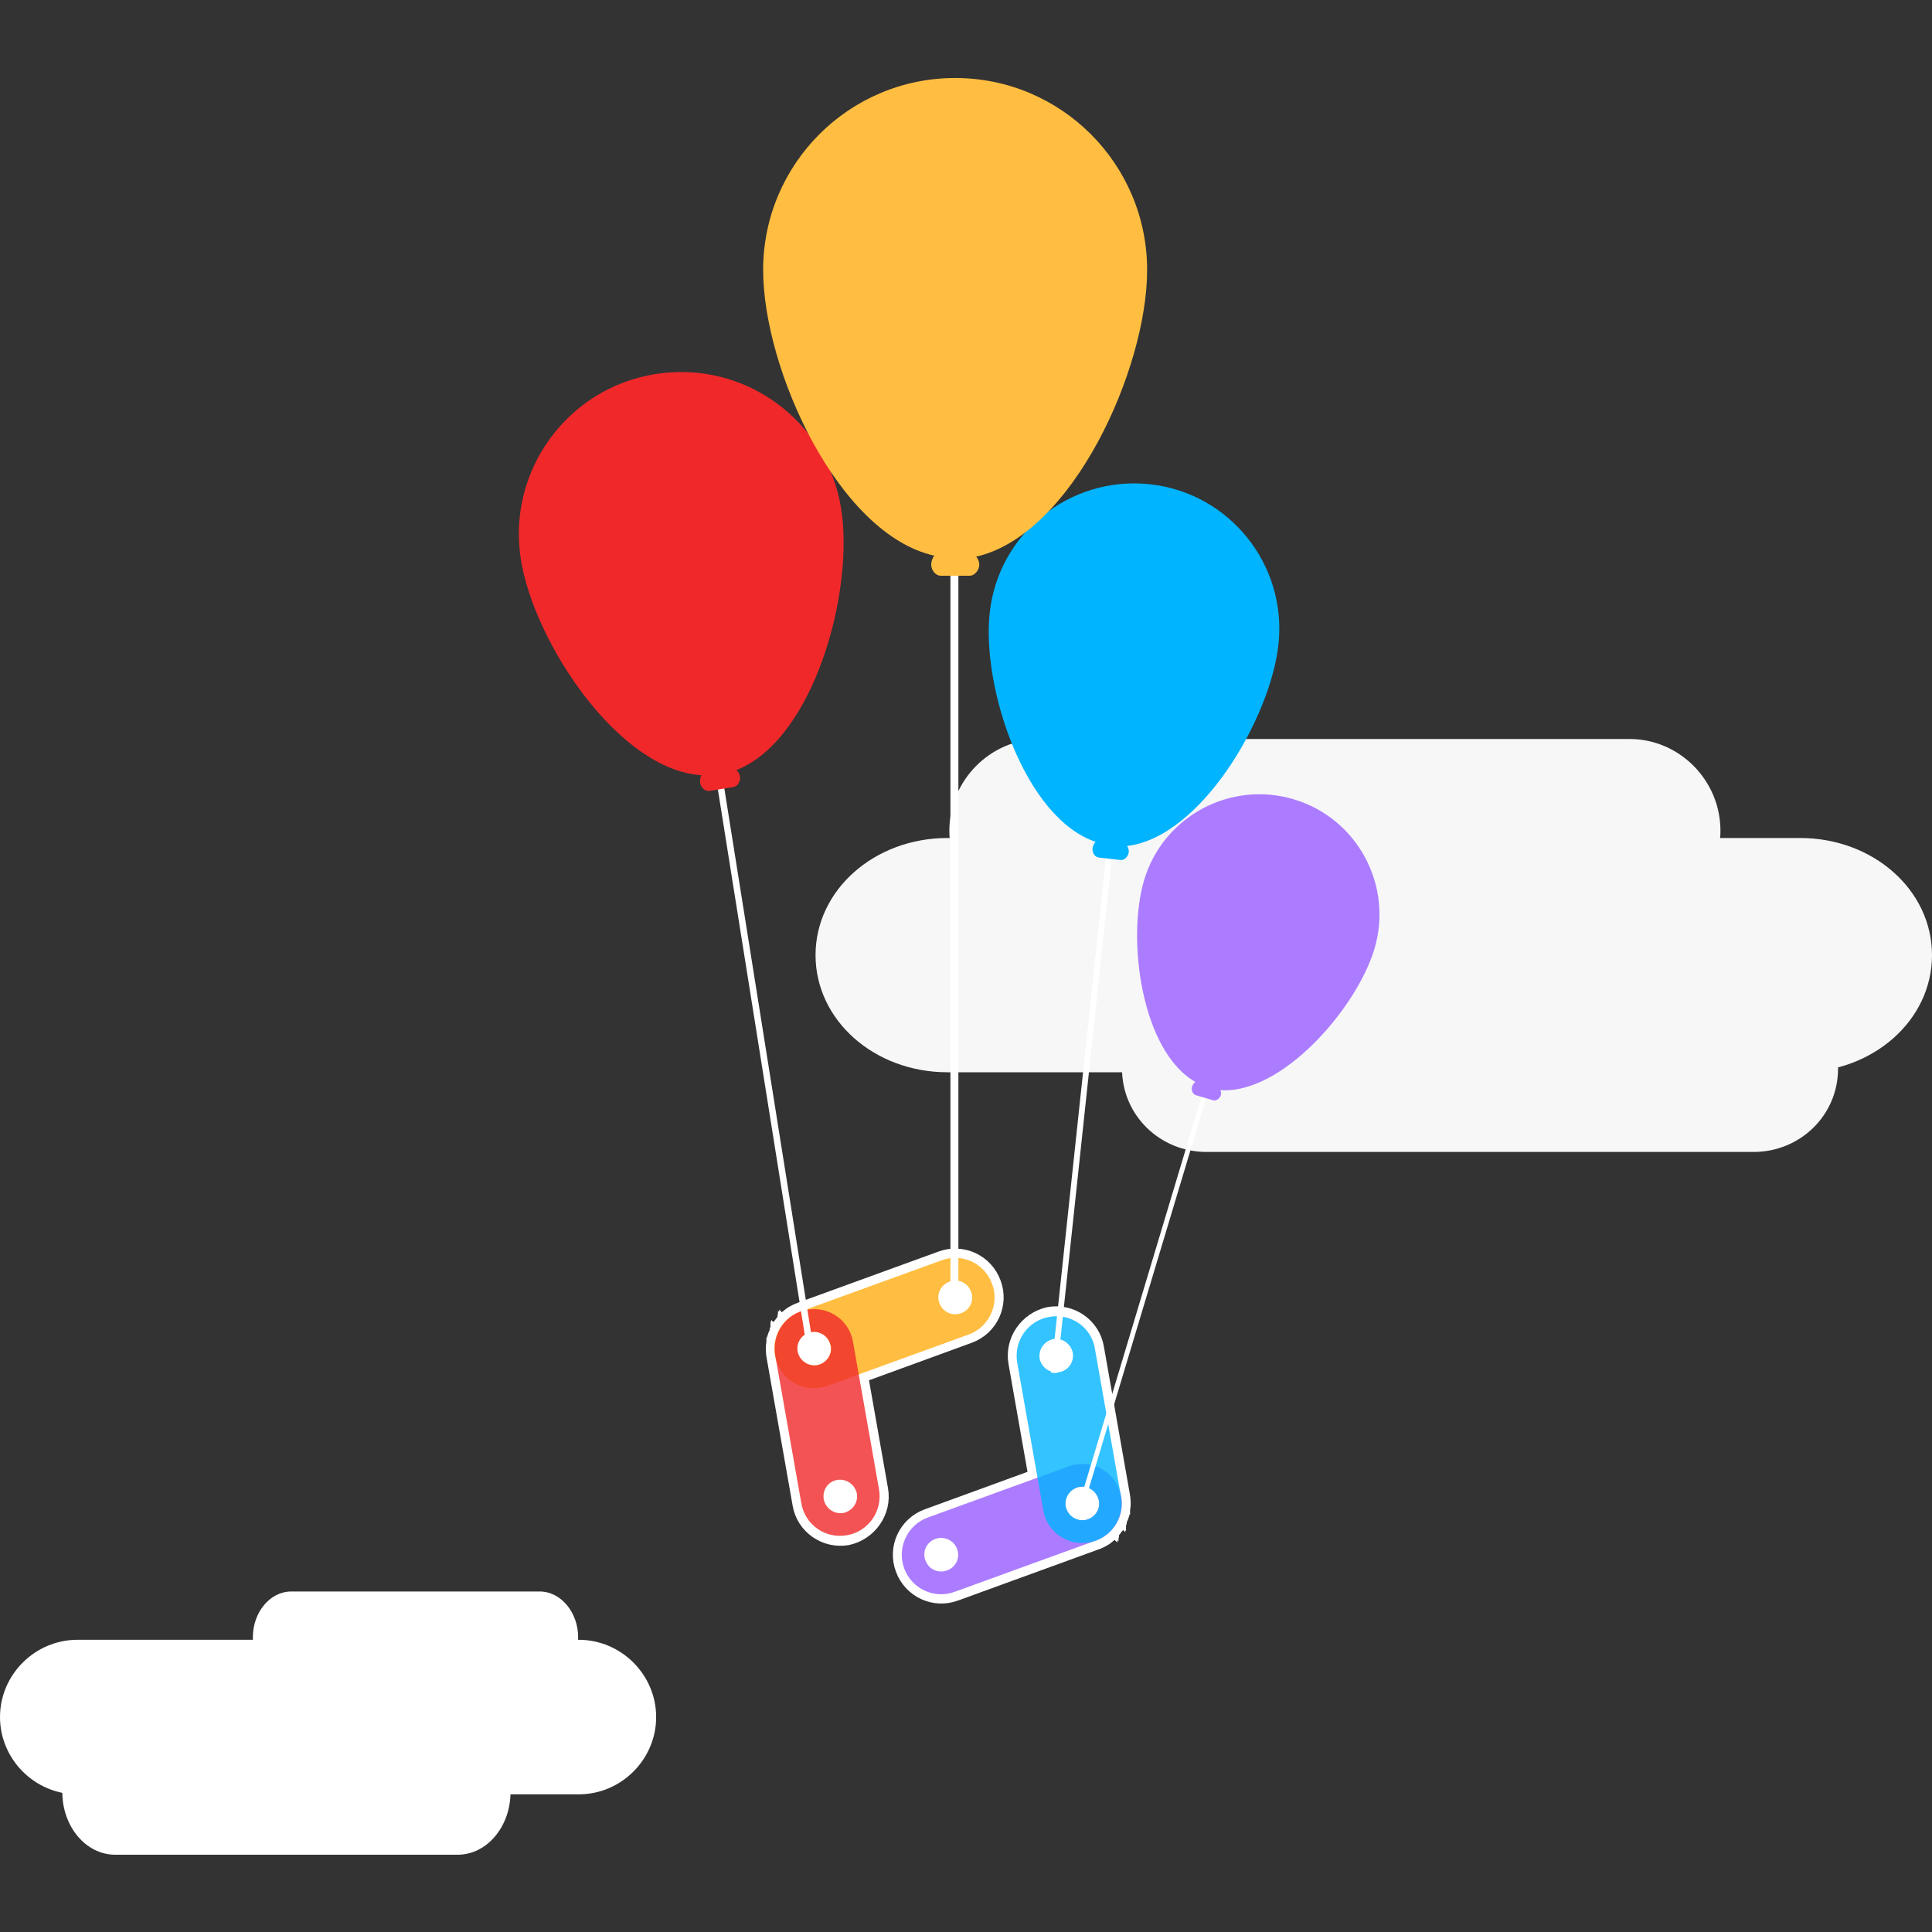 <svg xmlns="http://www.w3.org/2000/svg" xmlns:xlink="http://www.w3.org/1999/xlink" id="Layer_1" x="0" y="0" version="1.1" viewBox="-79 -325 800 800" xml:space="preserve" style="enable-background:new -79 -325 800 800"><rect x="-79" y="-325" width="800" height="800" fill="#333333" stroke="none"/><style type="text/css">.st0{fill:#f7f7f7}.st1{fill:#fff;stroke:#fff;stroke-width:7.493}.st2{fill:#ffbe41}.st3{opacity:.8;fill:#f0282a;enable-background:new}.st4{fill:#ab7cff}.st5,.st6{enable-background:new}.st5{opacity:.8;fill:#00b4ff}.st6{fill:#f7f7f7}.st7{fill:none;stroke:#fff;stroke-width:2.424;stroke-miterlimit:10}.st8{fill:#00b4ff}.st10,.st9{fill:none;stroke:#fff;stroke-miterlimit:10}.st9{stroke-width:2.003}.st10{stroke-width:2.704}.st11{fill:#f0282a}.st12{fill:none;stroke:#fff;stroke-width:3.3;stroke-miterlimit:10}.st13{fill:#fff}</style><path id="XMLID_95_" d="M666.4,22H313.3c-30.2,0-54.6,21.5-54.6,48.5s24.4,48.5,54.6,48.5h353.1	c30.2,0,54.6-21.5,54.6-48.5S696.6,22,666.4,22z" class="st0"/><g id="XMLID_51_"><path id="XMLID_69_" d="M285,291.8l-8.4-47.7l45.5-16.6c8.5-3.1,12.9-12.5,9.7-21c-3.1-8.5-12.5-12.9-21-9.7l-58,21.1 c-2,0.7-3.8,1.7-5.3,3c0,0.1,0,0.1-0.1,0.1c0,0.1-0.1,0.1-0.2,0.2s-0.1,0.1-0.2,0.2c0,0.1,0,0.1-0.1,0.1c0,0.1-0.2,0.2-0.2,0.2 s0,0,0,0.1c-0.8,0.7-1.4,1.5-2,2.4l0,0c-0.1,0.1-0.1,0.2-0.2,0.3v0.1c0,0.1-0.1,0.2-0.2,0.3v0.1c0,0.1-0.1,0.1-0.1,0.2 s0,0.1-0.1,0.1c0,0.1-0.1,0.1-0.1,0.2s-0.1,0.1-0.1,0.2s0,0.1-0.1,0.1c0,0.1-0.1,0.1-0.1,0.2v0.1c0,0.1-0.1,0.2-0.2,0.3v0.1 c-0.1,0.1-0.1,0.2-0.2,0.3l0,0c-0.5,1-0.8,1.9-1.1,2.9c0,0,0,0,0,0.1s0,0.2-0.1,0.3c0,0.1,0,0.1,0,0.2c0,0.1,0,0.2,0,0.2v0.2 c0,0.1,0,0.1,0,0.2c-0.4,2-0.3,4,0.1,6.1l10.7,60.8c1.5,8.9,10,14.8,18.9,13.3C280.6,309.2,286.6,300.7,285,291.8z" class="st1"/><path id="XMLID_65_" d="M331.8,206.6c-3.1-8.5-12.5-12.9-21-9.7l-58.4,21.2c-8.5,3.1-12.9,12.5-9.7,21 c3.1,8.5,12.5,12.9,21,9.7l58.4-21.2C330.6,224.5,335,215,331.8,206.6z M251.5,235.8c-1.4-3.6,0.5-7.6,4.2-8.9 c3.6-1.4,7.6,0.5,8.9,4.2c1.4,3.6-0.5,7.6-4.2,8.9C256.9,241.2,252.9,239.4,251.5,235.8z M310,214.6c-1.4-3.6,0.5-7.6,4.2-8.9 c3.6-1.4,7.6,0.5,8.9,4.2c1.4,3.6-0.5,7.6-4.2,8.9C315.2,220.1,311.3,218.2,310,214.6z" class="st2"/><path id="XMLID_61_" d="M271.7,310.7c8.9-1.5,14.8-10,13.3-18.9l-10.8-61.2c-1.5-8.9-10-14.8-18.9-13.3 s-14.8,10-13.3,18.9l10.8,61.2C254.3,306.4,262.8,312.3,271.7,310.7z M256.9,226.6c3.8-0.6,7.3,1.9,8.1,5.6s-1.9,7.3-5.6,8.1 c-3.8,0.6-7.3-1.9-8.1-5.6C250.6,230.9,253.1,227.2,256.9,226.6z M267.7,287.8c3.8-0.6,7.3,1.9,8.1,5.6c0.7,3.8-1.9,7.3-5.6,8.1 c-3.8,0.6-7.3-1.9-8.1-5.6C261.4,292,263.9,288.4,267.7,287.8z" class="st3"/><path id="XMLID_60_" d="M342.3,239.2l8.4,47.7l-45.5,16.6c-8.5,3.1-12.9,12.5-9.7,21c3.1,8.5,12.5,12.9,21,9.7l58-21.1 c2-0.7,3.8-1.7,5.3-3c0-0.1,0-0.1,0.1-0.1c0-0.1,0.1-0.1,0.2-0.2c0-0.1,0.1-0.1,0.2-0.2c0-0.1,0-0.1,0.1-0.1c0-0.1,0.2-0.2,0.2-0.2 s0,0,0-0.1c0.8-0.7,1.4-1.5,2-2.4l0,0c0.1-0.1,0.1-0.2,0.2-0.3v-0.1c0-0.1,0.1-0.2,0.2-0.3V306c0-0.1,0.1-0.1,0.1-0.2 s0-0.1,0.1-0.1c0-0.1,0.1-0.1,0.1-0.2s0.1-0.1,0.1-0.2s0-0.1,0.1-0.1c0-0.1,0.1-0.1,0.1-0.2v-0.1c0-0.1,0.1-0.2,0.2-0.3v-0.1 c0.1-0.1,0.1-0.2,0.2-0.3l0,0c0.5-1,0.8-1.9,1.1-2.9c0,0,0,0,0-0.1s0-0.2,0.1-0.3c0-0.1,0-0.1,0-0.2c0-0.1,0-0.2,0-0.2v-0.2 c0,0,0-0.1,0-0.2c0.4-2,0.3-4-0.1-6.1l-10.7-60.8c-1.5-8.9-10-14.8-18.9-13.3C346.7,221.8,340.7,230.3,342.3,239.2z" class="st1"/><path id="XMLID_56_" d="M295.4,324.4c3.1,8.5,12.5,12.9,21,9.7l58.4-21.2c8.5-3.1,12.9-12.5,9.7-21 c-3.1-8.5-12.5-12.9-21-9.7l-58.4,21.2C296.7,306.5,292.3,315.9,295.4,324.4z M375.7,295.2c1.4,3.6-0.5,7.6-4.2,8.9 s-7.6-0.5-8.9-4.2c-1.4-3.6,0.5-7.6,4.2-8.9C370.4,289.7,374.4,291.5,375.7,295.2z M317.3,316.4c1.4,3.6-0.5,7.6-4.2,8.9 s-7.6-0.5-8.9-4.2c-1.4-3.6,0.5-7.6,4.2-8.9C312,311,316,312.8,317.3,316.4z" class="st4"/><path id="XMLID_52_" d="M355.5,220.3c-8.9,1.5-14.8,10-13.3,18.9l10.8,61.2c1.5,8.9,10,14.8,18.9,13.3 s14.8-10,13.3-18.9l-10.8-61.2C373,224.6,364.5,218.7,355.5,220.3z M370.4,304.4c-3.8,0.6-7.3-1.9-8.1-5.6 c-0.6-3.8,1.9-7.3,5.6-8.1c3.8-0.6,7.3,1.9,8.1,5.6C376.8,300.1,374.1,303.7,370.4,304.4z M359.6,243.2c-3.8,0.6-7.3-1.9-8.1-5.6 c-0.6-3.8,1.9-7.3,5.6-8.1c3.8-0.6,7.3,1.9,8.1,5.6C365.9,238.9,363.4,242.5,359.6,243.2z" class="st5"/></g><path id="XMLID_118_" d="M647.1,83H420.6c-19.3,0-35,15.2-35,34.5s15.7,34.5,35,34.5h226.5c19.3,0,35-15.2,35-34.5	S666.4,83,647.1,83z" class="st6"/><path id="XMLID_94_" d="M595.7-19H351.8c-20.8,0-37.7,17.2-37.7,38s16.9,38,37.7,38h243.9c20.8,0,37.7-17.2,37.7-38	S616.5-19,595.7-19z" class="st0"/><g id="XMLID_97_"><g id="XMLID_98_"><line id="XMLID_106_" x1="380.2" x2="357.4" y1="29.9" y2="243.5" class="st7"/><path id="XMLID_102_" d="M450.4-58.3c3.5-33-20.4-62.7-53.4-66.2s-62.7,20.4-66.2,53.4c-3.3,30.9,14.5,84.8,43.9,94.7 c-0.7,0.5-1.2,1.8-1.3,2.7c-0.2,1.7,0.9,3.6,2.6,3.8l9,1c1.7,0.2,3.2-1.6,3.4-3.2c0.1-0.8-0.2-2-0.7-2.6 C418.2,21.7,447.1-27.5,450.4-58.3z" class="st8"/></g></g><g id="XMLID_103_"><g id="XMLID_104_"><line id="XMLID_105_" x1="419.6" x2="368.5" y1="129" y2="299.1" class="st9"/><path id="XMLID_109_" d="M490.1,68c7.9-26.3-7-54.1-33.3-62s-54.1,7-62,33.3c-7.4,24.6-1.1,71.1,21.2,83.7 c-0.6,0.3-1.2,1.3-1.4,2c-0.4,1.3,0.2,3.1,1.6,3.5l7.1,2.1c1.3,0.4,2.8-0.8,3.2-2c0.2-0.7,0.2-1.6-0.2-2.2 C451.8,128.2,482.7,92.6,490.1,68z" class="st4"/></g></g><g id="XMLID_119_"><g id="XMLID_120_"><line id="XMLID_125_" x1="219.5" x2="257.2" y1="1.1" y2="237.7" class="st10"/><path id="XMLID_124_" d="M269.3-114.4c-5.8-36.6-40.3-61.6-76.9-55.7c-36.6,5.8-61.6,40.3-55.7,76.9 C142.2-59,177.1-6.1,211.5-4c-0.6,0.8-0.7,2.3-0.6,3.2c0.3,1.9,2.1,3.6,3.9,3.3l9.9-1.6c1.9-0.3,3-2.6,2.7-4.4 c-0.1-0.9-0.7-2.1-1.5-2.6C258.1-18.8,274.8-80.2,269.3-114.4z" class="st11"/></g></g><g id="XMLID_107_"><g id="XMLID_112_"><line id="XMLID_117_" x1="316.2" x2="316.2" y1="-87.5" y2="214" class="st12"/><path id="XMLID_116_" d="M396-213.2c0-43.9-35.6-79.5-79.5-79.5S237-257.1,237-213.2c0,41,31,109.4,70.9,118.3 c-0.8,0.8-1.3,2.5-1.3,3.7c0,2.2,1.7,4.6,4,4.6h11.9c2.2,0,4-2.5,4-4.6c0-1.1-0.5-2.5-1.3-3.3C365-103.5,396-172.2,396-213.2z" class="st2"/></g></g><path id="XMLID_127_" d="M160.6,354H-46.9c-17.7,0-32.1,14.5-32.1,32s14.4,32,32.1,32h207.5c17.7,0,32.1-14.5,32.1-32	S178.3,354,160.6,354z" class="st13"/><path id="XMLID_126_" d="M144.5,334H41.6c-8.8,0-15.9,8.6-15.9,19s7.1,19,15.9,19h102.9c8.8,0,15.9-8.6,15.9-19	S153.2,334,144.5,334z" class="st13"/><path id="XMLID_96_" d="M110.5,391H-31.3c-12.1,0-21.9,11.6-21.9,26s9.8,26,21.9,26h141.8c12.1,0,21.9-11.6,21.9-26	S122.6,391,110.5,391z" class="st13"/></svg>